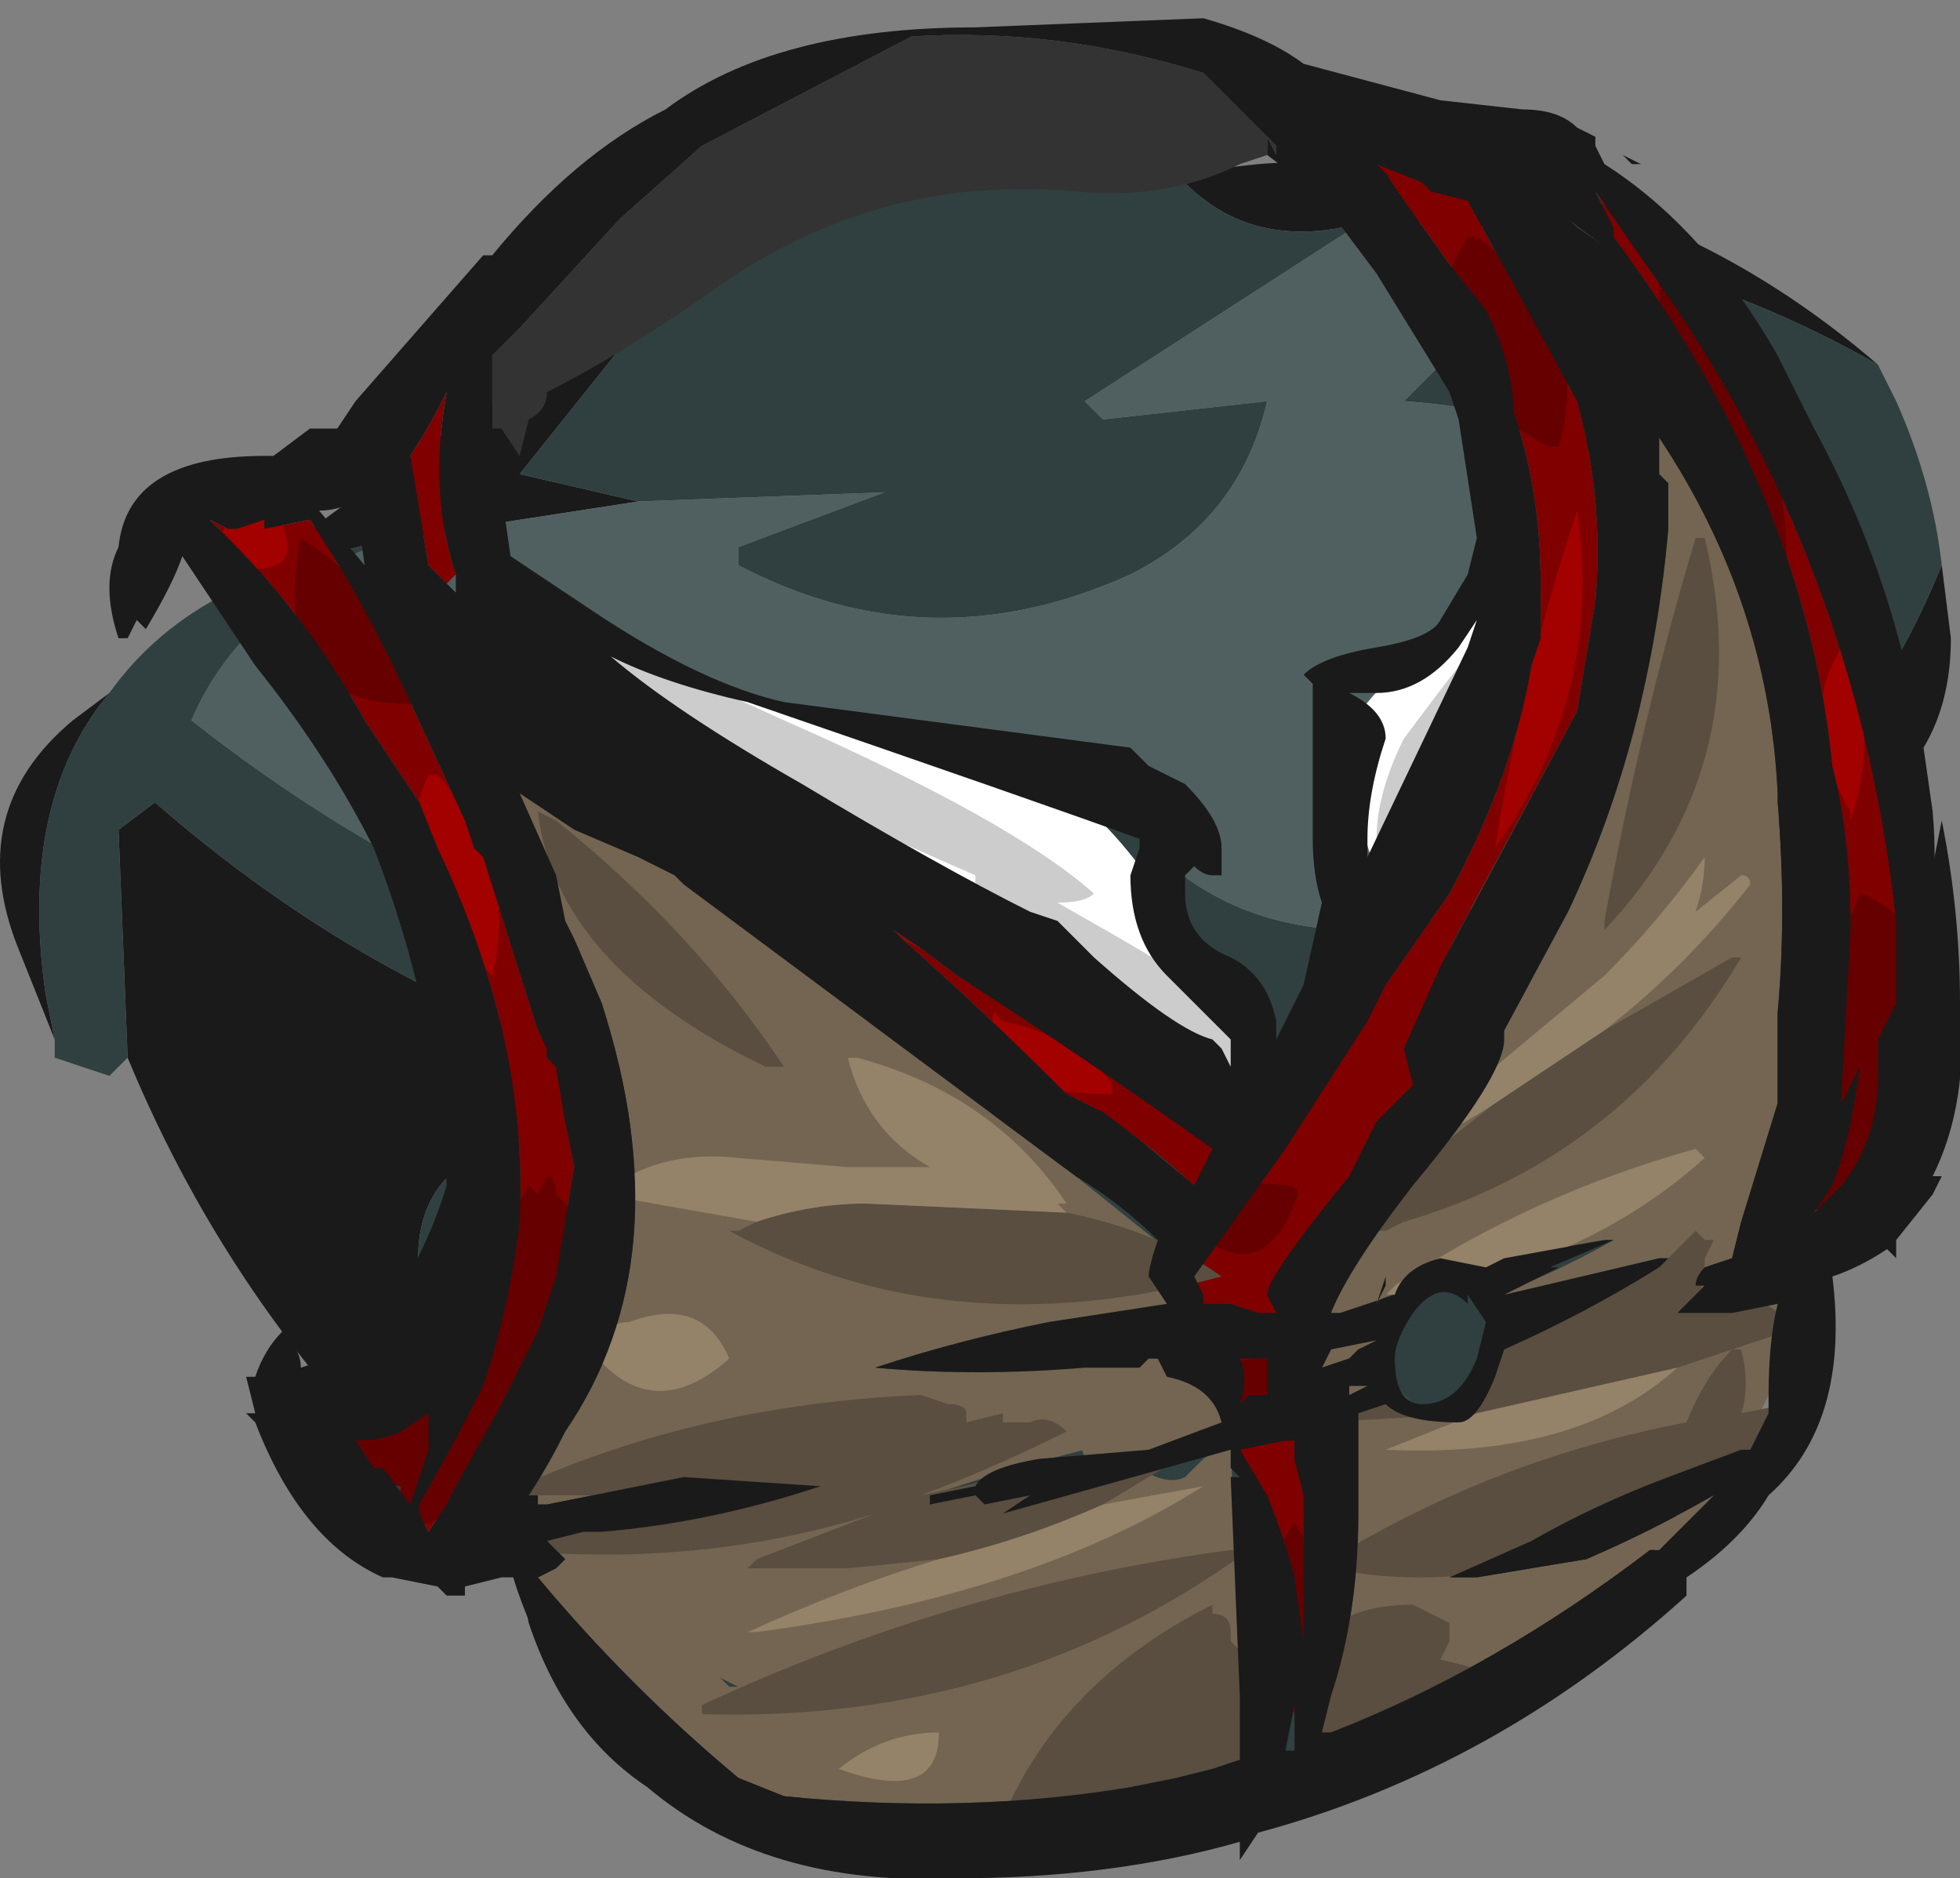 <?xml version="1.0" encoding="UTF-8" standalone="no"?>
<svg xmlns:ffdec="https://www.free-decompiler.com/flash" xmlns:xlink="http://www.w3.org/1999/xlink" ffdec:objectType="frame" height="72.1px" width="75.25px" xmlns="http://www.w3.org/2000/svg">
  <rect width="100%" height="100%" fill="#808080" stroke="none"/>
  <g transform="matrix(1.0, 0.0, 0.0, 1.0, 37.45, 36.75)">
    <use ffdec:characterId="2030" height="10.3" transform="matrix(7.0, 0.0, 0.0, 7.0, -37.45, -36.75)" width="10.75" xlink:href="#shape0"/>
  </g>
  <defs>
    <g id="shape0" transform="matrix(1.0, 0.0, 0.0, 1.0, 5.35, 5.25)">
      <path d="M3.05 -3.95 L2.9 -4.0 2.15 -4.05 2.0 -4.0 Q1.45 -3.9 1.1 -4.3 L1.55 -4.35 Q3.5 -4.5 4.95 -3.25 4.25 -3.65 3.45 -3.85 L3.05 -3.95 M-1.85 -2.5 L-3.15 -2.3 Q-3.7 -2.2 -4.1 -2.0 -2.95 -2.9 -1.7 -3.65 L-2.5 -2.65 -1.85 -2.5 M5.3 -2.15 L5.35 -1.75 Q5.35 -1.4 5.2 -1.15 L5.25 -0.8 Q5.35 0.35 4.5 1.1 4.4 1.65 4.25 2.2 3.5 4.3 1.35 4.85 L2.45 4.2 Q3.5 3.25 3.9 1.5 L4.4 0.3 4.45 -0.05 4.05 0.2 3.4 0.4 Q2.95 0.5 2.5 0.35 L2.9 0.2 Q4.6 -0.45 5.3 -2.15 M0.05 5.0 L-1.8 4.5 Q-2.35 4.05 -2.55 3.35 L-2.9 3.05 Q-4.05 2.0 -4.65 0.55 L-4.7 -0.7 -4.5 -0.85 Q-2.15 1.2 1.0 0.8 0.6 1.2 0.05 1.3 -0.95 1.55 -1.8 0.95 -3.5 0.85 -2.9 2.3 -2.05 4.45 0.05 5.0 M-5.05 0.45 L-5.25 -0.05 Q-5.55 -0.8 -4.95 -1.3 L-4.75 -1.45 Q-5.25 -0.85 -5.1 0.2 L-5.05 0.45 M1.5 1.15 L1.75 1.25 1.85 1.65 Q2.05 2.25 2.7 2.1 L2.95 2.15 Q2.55 2.5 2.0 2.4 L2.0 3.7 Q2.0 3.5 1.9 3.3 1.65 2.5 0.75 2.8 L0.65 2.7 1.4 2.6 Q1.95 2.55 1.5 1.15" fill="#1a1a1a" fill-rule="evenodd" stroke="none"/>
      <path d="M3.05 -3.95 L3.45 -3.85 Q4.25 -3.65 4.95 -3.25 L5.05 -3.05 Q5.25 -2.6 5.3 -2.15 4.6 -0.45 2.9 0.2 L2.5 0.35 Q2.95 0.5 3.4 0.4 L4.05 0.2 4.45 -0.05 4.4 0.3 3.9 1.5 Q3.5 3.25 2.45 4.2 L1.35 4.85 0.05 5.0 Q-2.05 4.45 -2.9 2.3 -3.5 0.85 -1.8 0.95 -0.95 1.55 0.05 1.3 0.6 1.2 1.0 0.8 -2.15 1.2 -4.5 -0.85 L-4.7 -0.7 -4.65 0.55 -4.75 0.65 -5.05 0.55 -5.05 0.45 -5.1 0.2 Q-5.25 -0.85 -4.75 -1.45 -4.5 -1.8 -4.1 -2.0 -3.7 -2.2 -3.15 -2.3 -3.55 -2.2 -3.85 -1.9 -4.15 -1.65 -4.3 -1.3 -2.4 0.2 0.05 0.45 L0.4 -0.15 Q0.6 -0.45 0.65 -0.8 L0.75 -0.85 Q1.25 -0.15 2.1 -0.15 3.0 -0.15 3.45 -0.95 4.45 -2.9 2.35 -3.05 L3.05 -3.75 3.05 -3.95 M1.1 -4.3 Q1.45 -3.9 2.0 -4.0 L2.15 -4.05 0.6 -3.05 0.7 -2.95 1.6 -3.05 Q1.45 -2.4 0.85 -2.1 -0.25 -1.6 -1.3 -2.15 L-1.3 -2.25 -0.5 -2.55 -1.85 -2.5 -2.5 -2.65 -1.7 -3.65 Q-0.55 -4.25 0.75 -4.3 L1.1 -4.3 M1.5 1.15 Q1.95 2.55 1.4 2.6 L0.65 2.7 0.75 2.8 Q1.65 2.5 1.9 3.3 2.0 3.5 2.0 3.7 L2.0 2.4 Q2.55 2.5 2.95 2.15 L2.7 2.1 Q2.05 2.25 1.85 1.65 L1.75 1.25 1.5 1.15 M1.0 1.55 L0.0 1.7 Q-0.6 2.3 0.45 2.55 L0.6 2.5 0.65 2.15 1.15 1.8 1.1 1.6 1.0 1.55 M0.95 3.05 L0.15 3.25 0.25 3.8 0.5 4.1 Q0.95 3.9 0.95 3.45 L0.95 3.05 M-1.9 1.95 L-1.1 2.75 -1.4 2.9 Q-1.15 3.9 -0.25 4.3 L-0.05 4.4 Q0.1 2.4 -1.75 1.8 L-1.9 1.95" fill="#304040" fill-rule="evenodd" stroke="none"/>
      <path d="M2.15 -4.05 L2.9 -4.0 3.05 -3.95 3.05 -3.75 2.35 -3.05 Q4.45 -2.9 3.45 -0.95 3.0 -0.15 2.1 -0.15 1.25 -0.15 0.75 -0.85 L0.65 -0.8 Q0.6 -0.45 0.4 -0.15 L0.05 0.45 Q-2.4 0.2 -4.3 -1.3 -4.15 -1.65 -3.85 -1.9 -3.55 -2.2 -3.15 -2.3 L-1.85 -2.5 -0.5 -2.55 -1.3 -2.25 -1.3 -2.15 Q-0.25 -1.6 0.85 -2.1 1.45 -2.4 1.6 -3.05 L0.7 -2.95 0.6 -3.05 2.15 -4.05 M1.0 1.55 L1.1 1.6 1.15 1.8 0.65 2.15 0.6 2.5 0.45 2.55 Q-0.6 2.3 0.0 1.7 L1.0 1.55 M0.95 3.05 L0.95 3.45 Q0.95 3.9 0.5 4.1 L0.25 3.8 0.15 3.25 0.95 3.05 M-1.9 1.95 L-1.75 1.8 Q0.1 2.4 -0.05 4.4 L-0.25 4.3 Q-1.15 3.9 -1.4 2.9 L-1.1 2.75 -1.9 1.95" fill="#506060" fill-rule="evenodd" stroke="none"/>
      <path d="M3.45 -3.9 L3.3 -4.0 3.25 -4.05 3.45 -3.9 M0.55 -4.2 Q-0.55 -4.3 -1.45 -3.65 -1.95 -3.3 -2.35 -3.1 -2.35 -3.0 -2.45 -2.95 L-2.5 -2.75 -2.6 -2.9 -2.65 -2.9 -2.65 -3.3 -2.5 -3.45 -1.95 -4.05 -1.5 -4.45 -0.35 -5.05 Q0.45 -5.1 1.25 -4.85 L1.6 -4.5 1.6 -4.4 1.45 -4.35 Q1.05 -4.15 0.55 -4.2 M1.65 -4.45 L1.65 -4.4 1.6 -4.5 1.65 -4.45 M-3.0 2.5 L-3.0 2.7 -3.1 3.0 -3.25 2.8 -3.3 2.8 -3.4 2.65 Q-3.25 2.65 -3.15 2.6 L-3.0 2.5" fill="#333333" fill-rule="evenodd" stroke="none"/>
      <path d="M2.0 -1.1 Q2.0 -1.3 2.45 -1.7 2.9 -2.1 2.9 -1.75 L2.2 -0.45 2.0 -1.1 M1.15 -0.15 Q1.55 0.4 1.55 0.5 1.55 0.6 1.35 0.6 L-2.05 -1.55 Q-1.8 -1.65 -1.1 -1.4 L0.55 -0.85 Q0.75 -0.75 1.15 -0.15" fill="#ffffff" fill-rule="evenodd" stroke="none"/>
      <path d="M3.65 -4.35 L3.6 -4.35 3.55 -4.4 3.65 -4.35" fill="#1a1a1a" fill-rule="evenodd" stroke="none"/>
      <path d="M1.45 2.65 L1.45 2.6 1.45 2.65 M0.8 2.3 L0.95 2.2 1.0 2.2 1.05 2.3 Q1.0 2.35 0.8 2.3 M-0.4 -0.1 L-0.45 -0.15 -0.3 -0.05 -0.4 -0.1" fill="#990000" fill-rule="evenodd" stroke="none"/>
      <path d="M2.15 1.3 Q2.6 0.85 2.9 0.4 L3.25 -0.25 Q3.7 -1.2 3.8 -2.35 L3.8 -2.6 3.75 -2.65 3.75 -2.85 Q4.35 -1.95 4.4 -0.9 L4.4 -0.85 Q4.45 -0.25 4.4 0.3 L4.4 0.8 4.2 1.45 4.15 1.65 4.0 1.7 Q3.95 1.75 3.95 1.8 L4.0 1.8 3.85 1.95 4.15 1.95 4.4 1.9 Q4.35 2.1 4.35 2.4 L4.2 2.7 3.8 2.85 Q3.4 3.0 3.05 3.2 L2.6 3.4 2.75 3.4 3.35 3.3 Q3.7 3.15 4.05 2.95 L3.75 3.25 3.7 3.25 Q2.85 3.9 1.95 4.25 L1.95 4.05 Q2.1 3.6 2.1 3.05 L2.1 2.5 2.05 2.4 2.05 2.35 2.3 2.3 Q3.05 2.15 3.75 1.7 L3.8 1.65 3.75 1.65 Q2.9 1.85 2.1 2.15 L2.05 2.2 1.9 2.25 1.95 2.15 2.05 2.05 Q2.8 1.95 3.5 1.55 L3.45 1.55 Q2.8 1.65 2.15 1.9 L2.25 1.8 2.15 1.55 2.25 1.65 2.1 1.45 2.15 1.3 M1.2 1.9 L0.4 2.0 Q-0.1 2.1 -0.55 2.25 0.0 2.3 0.6 2.25 L0.6 2.25 0.8 2.3 Q1.0 2.35 1.05 2.3 L1.05 2.25 1.15 2.4 0.6 2.7 Q0.2 2.8 -0.25 2.95 L-0.25 3.0 Q0.35 2.95 0.85 2.8 L0.9 2.8 Q1.05 2.9 1.15 2.85 L1.25 2.75 1.4 2.65 1.45 4.05 1.4 4.15 Q1.5 4.4 1.3 4.45 L1.1 4.5 1.0 4.5 0.9 4.55 0.85 4.55 Q-0.05 4.7 -1.05 4.6 L-1.3 4.5 Q-1.9 4.0 -2.4 3.4 L-2.3 3.35 -2.25 3.3 -2.35 3.2 -2.15 3.15 -2.05 3.15 Q-1.45 3.1 -0.85 2.9 L-1.6 2.85 -2.35 3.0 -2.4 3.0 -2.4 2.95 -2.45 2.95 Q-2.35 2.8 -2.25 2.6 -1.6 1.65 -2.05 0.25 L-2.2 -0.1 -2.25 -0.2 -2.3 -0.45 -2.5 -0.9 -2.2 -0.7 -1.85 -0.55 -1.65 -0.45 -1.6 -0.4 0.55 1.2 1.05 1.6 1.2 1.7 1.15 1.7 Q1.15 1.8 1.2 1.85 L1.2 1.9 M-1.35 4.0 L-1.3 4.0 -1.4 3.95 -1.35 4.0" fill="#736551" fill-rule="evenodd" stroke="none"/>
      <path d="M3.5 -3.95 L3.5 -4.0 3.4 -4.2 3.85 -3.55 Q4.85 -2.05 5.05 -0.2 L5.05 0.25 4.95 0.45 4.95 0.65 Q4.95 1.0 4.75 1.25 L4.65 1.35 4.6 1.4 4.7 1.25 Q4.8 1.0 4.85 0.6 L4.75 0.8 4.75 0.75 4.8 -0.15 Q4.8 -0.65 4.7 -1.05 4.55 -2.55 3.5 -3.95 M-0.3 -0.05 L-0.1 0.1 Q0.7 0.6 1.5 1.15 L1.6 0.8 Q1.95 0.6 2.25 0.15 L2.6 -0.35 Q2.95 -1.0 3.05 -1.6 L3.1 -1.75 3.1 -2.05 Q3.1 -2.55 2.95 -3.0 2.95 -3.25 2.8 -3.55 L2.6 -3.8 2.35 -4.15 2.25 -4.3 2.2 -4.35 2.45 -4.25 2.5 -4.2 2.7 -4.15 3.3 -3.05 Q3.45 -2.5 3.4 -1.95 L3.3 -1.35 2.6 -0.05 3.25 -0.85 Q2.6 0.6 2.15 1.3 L2.1 1.45 1.95 1.6 1.75 1.9 1.65 2.15 1.6 2.3 1.65 2.5 1.75 2.45 1.75 2.75 1.8 2.95 1.8 3.05 Q1.85 3.35 1.85 3.65 L1.85 3.95 1.8 4.25 Q1.65 4.0 1.5 3.1 L1.45 2.65 1.45 2.6 Q1.35 2.15 1.35 2.05 L1.2 1.9 1.2 1.85 Q1.15 1.8 1.15 1.7 L1.2 1.7 Q1.2 1.6 1.35 1.4 L1.3 1.35 Q1.1 1.15 0.9 1.0 L0.7 0.85 0.5 0.75 0.45 0.7 Q0.05 0.3 -0.4 -0.1 L-0.3 -0.05 M-4.05 -2.35 L-3.9 -2.4 -3.9 -2.35 -3.65 -2.4 Q-3.35 -1.95 -3.1 -1.4 L-2.8 -0.75 -2.75 -0.6 -2.7 -0.55 -2.4 0.4 -2.35 0.5 -2.35 0.55 -2.3 0.6 -2.25 0.9 -2.2 1.15 Q-2.25 1.45 -2.3 1.75 L-2.4 2.05 -2.6 2.45 -2.85 2.9 -2.9 3.0 -3.0 3.15 -3.05 3.05 -3.05 3.0 Q-2.85 2.65 -2.7 2.35 -2.55 1.9 -2.5 1.45 -2.45 0.45 -2.95 -0.6 L-3.05 -0.85 -3.35 -1.3 Q-3.65 -1.85 -4.1 -2.3 L-4.2 -2.4 -4.1 -2.35 -4.05 -2.35 M-3.0 -2.15 L-3.1 -2.75 Q-3.0 -2.9 -2.9 -3.1 -3.0 -2.55 -2.85 -2.1 L-2.9 -2.05 -3.0 -2.15" fill="#800000" fill-rule="evenodd" stroke="none"/>
      <path d="M0.8 -0.1 Q1.4 0.25 1.65 0.45 L1.7 0.5 1.7 0.75 1.0 0.4 0.0 -0.4 0.0 -0.45 Q-0.35 -0.6 -1.0 -0.9 L-2.25 -1.7 Q-2.25 -1.85 -1.05 -1.3 0.2 -0.75 0.65 -0.35 0.6 -0.3 0.45 -0.3 L0.8 -0.1 M2.6 -1.05 L2.2 -0.6 2.2 -0.65 Q2.2 -0.9 2.35 -1.2 L2.5 -1.4 Q2.65 -1.6 2.7 -1.65 L2.6 -1.05" fill="#cccccc" fill-rule="evenodd" stroke="none"/>
      <path d="M3.95 -2.3 L4.0 -2.3 Q4.3 -1.05 3.45 -0.15 L3.45 -0.2 Q3.65 -1.3 3.95 -2.3 M3.45 0.4 Q3.8 0.2 4.15 0.0 L4.2 0.0 Q3.55 1.1 2.35 1.45 L2.25 1.5 2.0 1.55 2.0 1.5 Q2.4 1.15 2.85 0.8 3.15 0.6 3.45 0.4 M2.85 2.05 L3.8 1.65 3.95 1.5 4.0 1.55 4.05 1.55 4.0 1.65 Q4.0 1.8 3.95 1.9 L4.15 1.9 Q4.4 1.85 4.45 2.05 L4.15 2.15 4.2 2.15 Q4.25 2.35 4.2 2.5 L4.45 2.45 4.55 2.5 3.55 3.2 Q2.65 3.5 1.95 3.35 L1.95 3.3 Q2.85 2.75 3.9 2.55 4.0 2.3 4.15 2.15 L3.85 2.25 2.75 2.5 1.9 2.55 2.25 2.3 2.45 2.5 Q2.75 2.5 2.85 2.25 L2.85 2.05 M-1.2 1.45 Q-0.9 1.35 -0.6 1.35 L0.5 1.4 Q1.0 1.5 1.35 1.75 -0.15 2.15 -1.35 1.5 L-1.3 1.5 -1.2 1.45 M1.2 2.7 L0.7 3.0 Q0.25 3.2 -0.2 3.3 L-0.7 3.35 -1.25 3.35 -1.2 3.3 -0.55 3.05 Q-1.5 3.35 -2.55 3.25 L-1.9 2.95 -2.5 2.95 -2.5 2.9 Q-1.5 2.45 -0.3 2.4 L-0.15 2.45 Q-0.05 2.45 -0.05 2.5 L-0.05 2.55 0.15 2.5 0.15 2.55 0.3 2.55 Q0.4 2.5 0.5 2.6 0.1 2.8 -0.3 2.95 L0.6 2.75 1.2 2.7 1.35 2.6 1.2 2.7 M2.6 3.65 L2.6 3.75 2.55 3.85 2.75 3.9 Q2.8 3.9 2.8 4.0 L1.85 4.3 1.8 4.25 Q1.7 3.55 2.4 3.55 L2.6 3.65 M1.4 3.25 L1.5 3.25 Q0.2 4.2 -1.5 4.15 L-1.5 4.1 Q-0.1 3.45 1.4 3.25 M1.5 3.9 L1.45 4.15 Q1.65 4.45 1.35 4.55 L0.1 4.85 Q0.4 4.0 1.3 3.55 L1.3 3.6 Q1.4 3.6 1.4 3.7 L1.4 3.75 1.5 3.85 1.5 3.9 M-2.4 -0.8 L-2.3 -0.75 Q-1.55 -0.15 -1.05 0.6 L-1.15 0.6 Q-2.3 0.05 -2.4 -0.8" fill="#594e3f" fill-rule="evenodd" stroke="none"/>
      <path d="M2.7 -3.95 L2.75 -3.95 Q3.4 -3.5 3.2 -2.8 L3.15 -2.8 Q2.25 -3.25 2.7 -3.95 M3.75 -3.85 Q4.45 -3.1 4.45 -2.15 L4.4 -2.15 Q3.7 -3.0 3.75 -3.85 M1.7 1.25 Q1.8 1.25 1.75 1.35 1.55 1.85 1.15 1.45 L1.15 1.4 Q1.35 1.2 1.7 1.25 M5.2 0.1 Q5.4 1.2 4.55 1.4 L4.55 1.35 Q4.55 0.4 4.85 -0.35 5.15 -0.25 5.2 0.1 M1.3 2.3 Q1.4 2.2 1.55 2.2 L1.65 2.2 1.85 2.35 1.2 2.7 1.35 2.6 1.35 2.5 1.3 2.3 M1.5 3.85 Q1.5 3.45 1.75 3.1 2.15 3.7 1.55 4.05 L1.5 3.9 1.5 3.85 M-2.95 -1.55 L-2.95 -1.4 Q-3.9 -1.3 -3.7 -2.3 -3.25 -2.0 -2.95 -1.55 M-2.3 1.3 L-2.25 1.35 Q-2.1 1.5 -2.15 1.8 -2.3 3.0 -3.2 3.15 L-3.15 2.9 Q-3.2 2.9 -3.25 2.85 L-3.5 2.7 -2.95 2.3 Q-2.75 1.75 -2.45 1.25 L-2.4 1.3 -2.35 1.2 Q-2.3 1.2 -2.3 1.3" fill="#660000" fill-rule="evenodd" stroke="none"/>
      <path d="M2.85 -0.6 Q3.0 -1.55 3.3 -2.45 3.45 -1.45 2.85 -0.6 M4.8 -0.75 L4.8 -0.8 Q4.5 -1.3 4.75 -1.7 L4.8 -1.65 Q4.95 -1.2 4.8 -0.75 M0.75 0.7 L0.75 0.75 Q0.0 0.75 0.1 0.3 L0.15 0.35 Q0.6 0.45 0.75 0.7 M-4.15 -2.15 Q-4.2 -2.4 -3.9 -2.5 L-3.85 -2.45 Q-3.6 -2.05 -4.15 -2.15 M-3.0 -1.0 L-2.95 -1.0 Q-2.5 -0.5 -2.65 0.1 L-2.7 0.05 Q-3.25 -0.5 -3.0 -1.0" fill="#a30000" fill-rule="evenodd" stroke="none"/>
      <path d="M2.85 0.8 Q2.55 1.0 2.25 1.1 L3.45 0.1 Q3.75 -0.2 4.0 -0.55 4.0 -0.4 3.95 -0.25 L4.2 -0.45 Q4.25 -0.45 4.25 -0.4 3.9 0.05 3.45 0.4 3.15 0.6 2.85 0.8 M2.3 1.8 Q3.05 1.3 3.95 1.05 L4.0 1.1 Q3.5 1.55 2.8 1.75 L2.4 1.85 2.25 1.85 2.3 1.8 M3.85 2.25 Q3.3 2.75 2.25 2.7 2.5 2.6 2.75 2.5 L3.85 2.25 M-1.2 1.45 L-2.05 1.3 Q-1.75 1.05 -1.3 1.1 L-0.7 1.15 -0.25 1.15 Q-0.6 0.95 -0.7 0.55 L-0.65 0.55 Q0.1 0.75 0.5 1.35 L0.45 1.35 0.5 1.4 -0.6 1.35 Q-0.9 1.35 -1.2 1.45 M0.7 3.0 L1.25 2.9 Q0.3 3.5 -1.2 3.7 L-1.25 3.7 Q-0.7 3.45 -0.2 3.3 0.25 3.2 0.7 3.0 M-0.75 4.45 Q-0.5 4.25 -0.2 4.25 -0.2 4.65 -0.75 4.45 M-2.15 2.1 Q-2.0 2.0 -1.9 2.0 -1.5 1.85 -1.35 2.2 -1.8 2.6 -2.15 2.1" fill="#948269" fill-rule="evenodd" stroke="none"/>
      <path d="M0.7 2.2 L1.0 2.1 1.1 2.2 0.7 2.2" fill="#333333" fill-rule="evenodd" stroke="none"/>
      <path d="M2.35 1.45 Q2.4 1.45 2.4 1.55 L2.3 1.8 2.25 1.85 2.1 2.0 1.95 2.0 1.95 1.85 2.2 1.5 2.25 1.5 2.35 1.45 M1.1 2.2 L1.3 2.3 1.35 2.5 1.35 2.6 1.2 2.7 0.6 2.75 Q0.55 2.6 0.6 2.5 L0.55 2.5 Q0.35 2.45 0.3 2.4 L0.35 2.35 Q0.35 2.3 0.4 2.25 L0.45 2.25 0.7 2.2 1.1 2.2" fill="#736551" fill-rule="evenodd" stroke="none"/>
      <path d="M2.8 1.75 L2.85 2.05 2.85 2.25 Q2.75 2.5 2.45 2.5 L2.25 2.3 2.4 1.85 2.8 1.75" fill="#304040" fill-rule="evenodd" stroke="none"/>
      <path d="M2.7 -4.15 L2.5 -4.2 2.45 -4.25 2.2 -4.35 2.25 -4.3 2.35 -4.15 2.6 -3.8 2.8 -3.55 Q2.95 -3.25 2.95 -3.0 3.1 -2.55 3.1 -2.05 L3.1 -1.75 3.05 -1.6 Q2.95 -1.0 2.6 -0.35 L2.25 0.15 2.15 0.35 1.7 1.05 1.2 1.75 1.25 1.85 1.25 1.9 1.4 1.9 1.55 1.95 1.65 1.95 1.6 1.85 Q1.6 1.75 2.05 1.2 L2.2 0.9 2.4 0.7 2.35 0.5 2.55 0.05 3.3 -1.35 3.4 -1.95 Q3.45 -2.5 3.3 -3.05 L2.7 -4.15 M1.9 -4.15 L1.9 -4.1 1.8 -4.25 1.6 -4.4 1.6 -4.5 1.25 -4.85 Q0.45 -5.1 -0.35 -5.05 L-1.5 -4.45 -1.95 -4.05 -2.5 -3.45 -2.65 -3.3 -2.65 -2.9 -2.55 -2.2 -2.1 -1.9 Q-1.5 -1.5 -1.05 -1.4 L0.85 -1.15 0.95 -1.05 1.15 -0.95 Q1.35 -0.75 1.35 -0.6 L1.35 -0.45 1.3 -0.45 Q1.25 -0.45 1.2 -0.5 L1.15 -0.45 1.15 -0.35 Q1.15 -0.1 1.4 0.0 1.6 0.1 1.65 0.35 L1.65 0.45 1.8 0.15 1.9 -0.3 Q1.85 -0.45 1.85 -0.65 L1.85 -1.5 1.8 -1.55 Q1.9 -1.65 2.2 -1.7 2.5 -1.75 2.55 -1.85 L2.7 -2.1 2.75 -2.3 2.65 -2.95 2.6 -3.1 2.2 -3.75 1.9 -4.15 M1.65 -4.45 L1.6 -4.5 1.65 -4.4 1.65 -4.45 M3.5 -4.0 L3.5 -3.95 Q4.55 -2.55 4.7 -1.05 4.8 -0.65 4.8 -0.15 L4.75 0.75 4.75 0.8 4.85 0.6 Q4.8 1.0 4.7 1.25 L4.6 1.4 4.75 1.25 Q4.95 1.0 4.95 0.65 L4.95 0.45 5.05 0.25 5.05 -0.2 Q4.85 -2.05 3.85 -3.55 L3.4 -4.2 3.5 -4.0 M3.3 -4.0 L3.45 -3.9 3.25 -4.05 3.3 -4.0 M3.3 -4.55 L3.4 -4.5 3.4 -4.45 3.45 -4.35 Q4.0 -4.0 4.4 -3.3 L4.6 -2.9 Q5.2 -1.8 5.25 -0.5 L5.3 -0.75 Q5.4 -0.25 5.4 0.25 5.45 0.8 5.25 1.2 L5.3 1.2 5.25 1.3 5.05 1.55 5.05 1.65 5.0 1.6 Q4.85 1.7 4.7 1.75 4.8 2.55 4.35 2.95 4.2 3.2 3.9 3.4 L3.9 3.5 Q2.85 4.45 1.55 4.8 L1.45 4.95 1.45 4.85 Q0.75 5.05 -0.1 5.05 -1.15 5.1 -1.8 4.55 -2.25 4.25 -2.45 3.65 L-2.5 3.4 -2.6 3.4 -2.8 3.45 -2.8 3.5 -2.9 3.5 -2.95 3.45 -3.2 3.4 -3.25 3.4 Q-3.7 3.2 -3.95 2.55 L-4.0 2.5 -3.95 2.5 -4.0 2.3 -3.95 2.3 Q-3.9 2.15 -3.8 2.05 -3.7 2.15 -3.7 2.25 L-3.4 2.15 Q-3.05 1.75 -2.9 1.25 -2.95 0.3 -3.3 -0.6 -3.55 -1.1 -3.95 -1.6 L-4.35 -2.2 Q-4.4 -2.05 -4.55 -1.8 L-4.6 -1.85 -4.65 -1.75 -4.7 -1.75 Q-4.8 -2.05 -4.7 -2.25 -4.65 -2.75 -3.9 -2.75 L-3.85 -2.75 -3.65 -2.9 -3.5 -2.9 -3.4 -3.05 -2.7 -3.85 -2.65 -3.85 Q-2.2 -4.4 -1.7 -4.65 -1.1 -5.1 0.0 -5.1 L1.25 -5.15 Q1.6 -5.05 1.8 -4.9 L2.55 -4.7 3.0 -4.65 Q3.2 -4.65 3.3 -4.55 M0.45 -0.2 L0.65 0.0 Q1.1 0.4 1.3 0.45 L1.35 0.5 1.4 0.6 1.4 0.45 1.05 0.1 Q0.85 -0.1 0.85 -0.45 L0.9 -0.6 0.9 -0.65 Q0.35 -0.85 -1.25 -1.4 -1.7 -1.5 -2.0 -1.65 -1.65 -1.35 -0.95 -0.95 -0.2 -0.5 0.3 -0.25 L0.45 -0.2 M2.2 -1.45 L2.05 -1.45 Q2.25 -1.35 2.25 -1.2 2.15 -0.9 2.15 -0.65 L2.15 -0.55 2.7 -1.7 2.75 -1.85 2.65 -1.7 Q2.45 -1.45 2.2 -1.45 M0.95 1.75 Q0.95 1.7 1.0 1.55 0.8 1.35 0.55 1.2 L-1.6 -0.4 -1.65 -0.45 -1.85 -0.55 -2.2 -0.7 -2.5 -0.9 -2.3 -0.45 -2.25 -0.2 -2.2 -0.1 -2.05 0.25 Q-1.6 1.65 -2.25 2.6 -2.35 2.8 -2.45 2.95 L-2.4 2.95 -2.4 3.0 -2.35 3.0 -1.6 2.85 -0.85 2.9 Q-1.45 3.1 -2.05 3.15 L-2.15 3.15 -2.35 3.2 -2.25 3.3 -2.3 3.35 -2.4 3.4 Q-1.9 4.0 -1.3 4.5 L-1.05 4.6 Q-0.05 4.7 0.85 4.55 L1.1 4.5 1.3 4.45 1.45 4.4 1.45 4.05 1.4 2.85 1.45 2.85 1.4 2.8 1.4 2.7 0.15 3.05 0.3 2.95 0.05 3.0 0.0 2.95 -0.25 3.0 -0.25 2.95 0.0 2.9 Q0.05 2.8 0.35 2.75 L0.95 2.7 1.35 2.55 Q1.3 2.35 1.05 2.3 L1.0 2.2 0.95 2.2 0.9 2.25 0.6 2.25 Q0.0 2.3 -0.55 2.25 -0.1 2.1 0.4 2.0 L1.05 1.9 0.95 1.75 M0.45 0.7 L0.5 0.75 0.7 0.85 0.9 1.0 1.2 1.25 1.3 1.05 Q0.6 0.55 -0.1 0.1 L-0.3 -0.05 -0.45 -0.15 -0.4 -0.1 Q0.05 0.3 0.45 0.7 M3.75 -2.65 L3.8 -2.6 3.8 -2.35 Q3.7 -1.2 3.25 -0.25 L2.9 0.4 2.9 0.45 Q2.9 0.65 2.4 1.25 2.05 1.7 1.95 1.95 L2.0 1.95 2.3 1.85 Q2.35 1.7 2.55 1.65 L2.8 1.7 2.9 1.65 3.45 1.55 3.5 1.55 3.15 1.7 3.2 1.7 2.9 1.85 3.75 1.65 3.8 1.65 3.75 1.7 Q3.35 1.95 2.9 2.15 L2.85 2.3 Q2.75 2.55 2.65 2.55 2.35 2.55 2.25 2.45 L2.1 2.5 2.1 3.05 Q2.1 3.6 1.95 4.05 L1.9 4.25 1.95 4.25 Q2.85 3.9 3.7 3.25 L3.75 3.25 4.05 2.95 Q3.7 3.15 3.35 3.3 L2.75 3.4 2.6 3.4 3.05 3.2 Q3.4 3.0 3.8 2.85 L4.2 2.7 4.25 2.7 4.35 2.5 4.35 2.4 Q4.35 2.1 4.4 1.9 L4.15 1.95 3.85 1.95 4.0 1.8 3.95 1.8 Q3.95 1.75 4.0 1.7 L4.15 1.65 4.2 1.45 4.4 0.8 4.4 0.3 Q4.45 -0.25 4.4 -0.85 L4.4 -0.9 Q4.35 -1.95 3.75 -2.85 L3.75 -2.65 M2.7 1.85 L2.7 1.9 Q2.55 1.75 2.4 1.95 2.3 2.1 2.3 2.2 2.3 2.45 2.45 2.45 2.65 2.45 2.75 2.2 L2.8 2.0 2.7 1.85 M2.2 2.1 L1.95 2.15 1.9 2.25 2.05 2.2 2.1 2.15 2.2 2.1 M2.25 1.8 L2.2 1.9 2.25 1.75 2.25 1.8 M1.6 2.35 L1.6 2.2 1.45 2.2 Q1.5 2.3 1.45 2.45 L1.5 2.4 1.6 2.4 1.6 2.35 M1.75 2.45 L1.75 2.45 M1.7 2.65 L1.45 2.7 1.6 2.95 Q1.7 3.2 1.75 3.4 L1.8 3.75 1.8 2.95 1.75 2.75 1.75 2.65 1.7 2.65 M2.05 2.35 L2.05 2.4 2.15 2.35 2.05 2.35 M-3.0 2.5 L-3.15 2.6 Q-3.25 2.65 -3.4 2.65 L-3.3 2.8 -3.25 2.8 -3.1 3.0 -3.0 2.7 -3.0 2.5 M-2.5 3.45 L-2.5 3.45 M-3.1 -2.75 L-3.0 -2.15 -2.85 -2.0 -2.85 -2.1 Q-3.0 -2.55 -2.9 -3.1 -3.0 -2.9 -3.1 -2.75 M-3.6 -2.45 L-3.35 -2.15 -3.4 -2.5 Q-3.5 -2.45 -3.6 -2.45 M-3.9 -2.4 L-4.05 -2.35 -4.1 -2.35 -4.2 -2.4 -4.1 -2.3 Q-3.65 -1.85 -3.35 -1.3 L-3.05 -0.85 -2.95 -0.6 Q-2.45 0.45 -2.5 1.45 -2.55 1.9 -2.7 2.35 -2.85 2.65 -3.05 3.0 L-3.05 3.05 -3.0 3.15 -2.9 3.0 -2.85 2.9 -2.6 2.45 -2.4 2.05 -2.3 1.75 Q-2.25 1.45 -2.2 1.15 L-2.25 0.9 -2.3 0.6 -2.35 0.55 -2.35 0.5 -2.4 0.4 -2.7 -0.55 -2.75 -0.6 -2.8 -0.75 -3.1 -1.4 Q-3.35 -1.95 -3.65 -2.4 L-3.9 -2.35 -3.9 -2.4 M1.75 4.1 L1.7 4.35 1.75 4.35 1.75 4.1" fill="#1a1a1a" fill-rule="evenodd" stroke="none"/>
    </g>
  </defs>
</svg>
